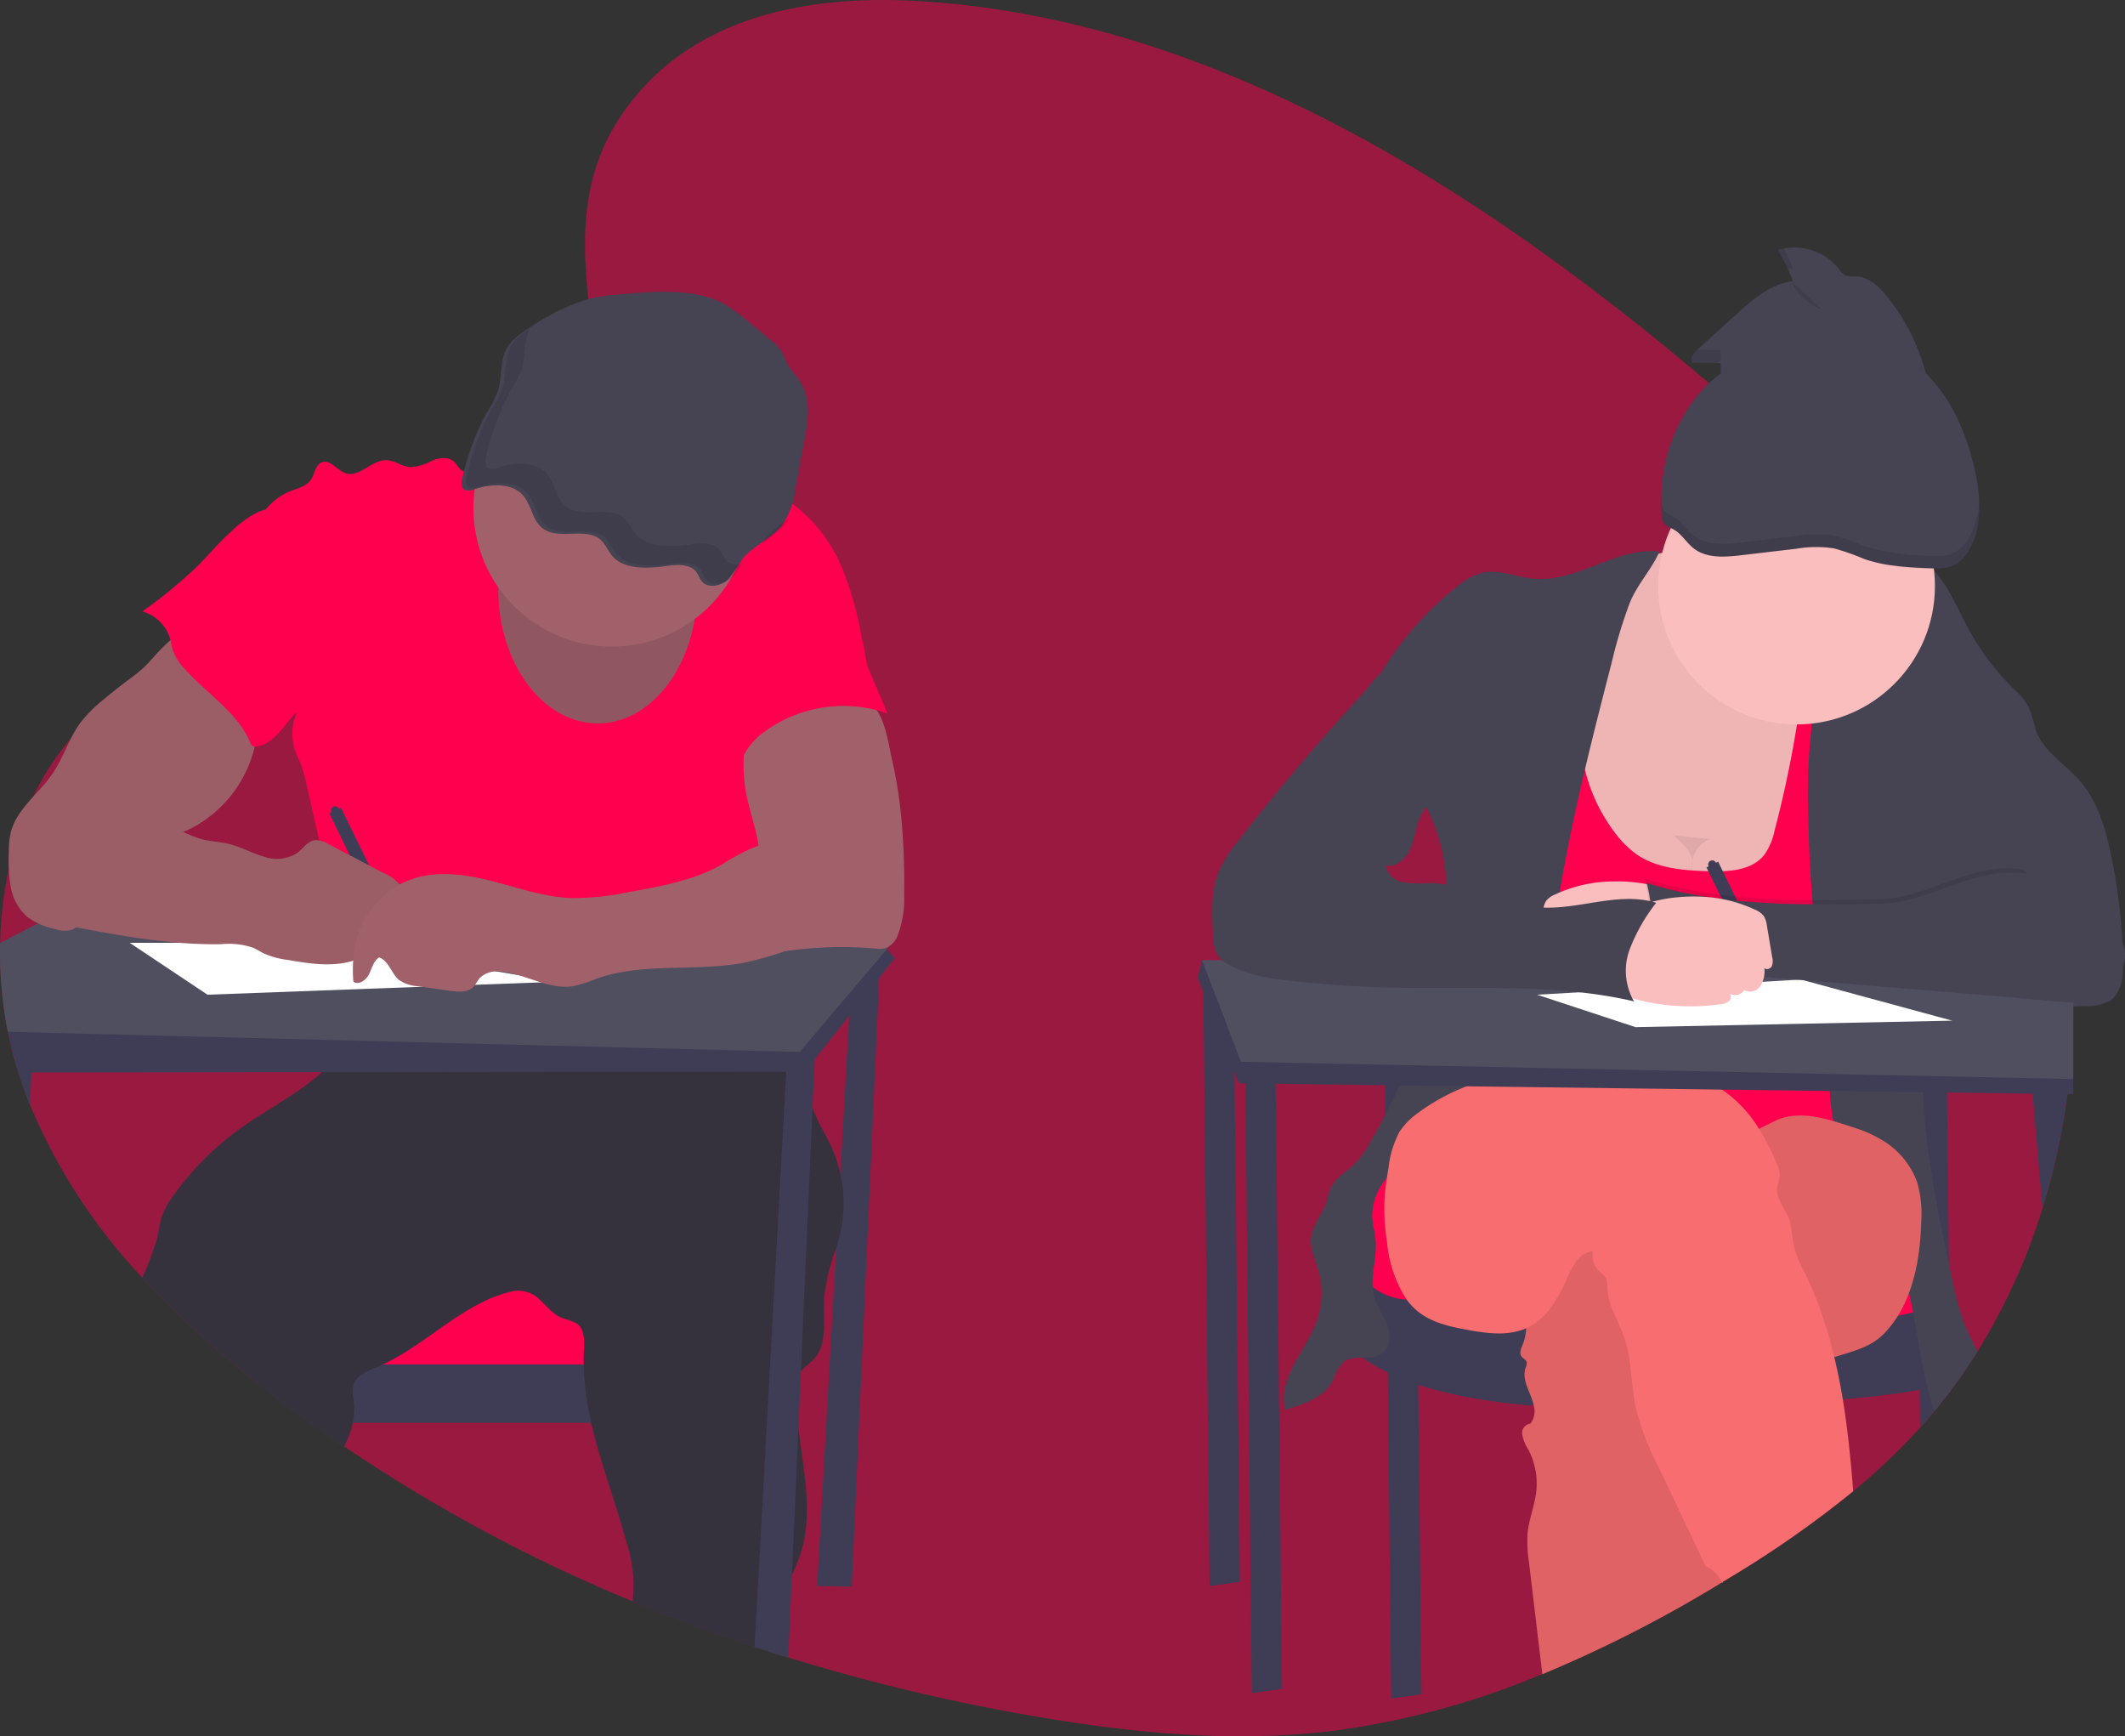 <svg xmlns="http://www.w3.org/2000/svg" width="299.998" height="245.075" viewBox="0 0 299.998 245.075">
  <rect x="0" y="0" width="299.998" height="245.075" fill="#333333" stroke="none"/>
  <g id="Special_Angkatan_Illustration_2" data-name="Special Angkatan Illustration 2" transform="translate(-0.001 -0.021)">
    <path id="Path_447" data-name="Path 447" d="M401.253,190.588v.556q-.049,4.816-.571,9.608a.34.34,0,0,1,0,.058c-.027.266-.058.528-.088.794-.052.449-.107.894-.168,1.343a96.6,96.6,0,0,1-3.519,16.112h0a86.89,86.89,0,0,1-9.187,20.23q-1.807,2.9-3.849,5.613h0c-.726.958-1.468,1.9-2.234,2.817q-.806.968-1.642,1.9l-.348.385A90.559,90.559,0,0,1,370.185,259a148.5,148.5,0,0,1-17.419,12.19c-.342.211-.687.418-1.032.61a.5.5,0,0,1-.076.046,183.69,183.69,0,0,1-25.364,12.963,115.043,115.043,0,0,1-29.539,8.009c-14.107,1.734-28.385.323-42.407-2.1a275.582,275.582,0,0,1-34.49-8.241L218,281.894q-1.447-.461-2.89-.94-8.72-2.884-17.245-6.41a226.679,226.679,0,0,1-40.695-21.851q-2.442-1.642-4.813-3.357-3.315-2.387-6.55-4.914l-1.331-1.032a136.82,136.82,0,0,1-15.816-14.525,80.649,80.649,0,0,1-15.871-24.418q-.873-2.17-1.6-4.423l-.046-.15c-.244-.763-.47-1.526-.678-2.32q-.458-1.7-.8-3.449c-.049-.223-.092-.446-.131-.671a57.749,57.749,0,0,1-.961-11.882,54.938,54.938,0,0,1,1.221-10.377h0a46.814,46.814,0,0,1,3.458-10.246h0a36.931,36.931,0,0,1,5.289-8.159h0a31.2,31.2,0,0,1,4.984-4.658,40.711,40.711,0,0,1,10.789-5.543h0c1.789-.641,3.6-1.2,5.424-1.724,1.291-.372,2.588-.726,3.879-1.074l3.809-1.029c2.442-.665,4.884-1.349,7.289-2.088a82.1,82.1,0,0,0,18.924-8.039c.94-.571,1.9-1.2,2.857-1.868q1.831-1.273,3.614-2.765h0c1.2-1.007,2.381-2.085,3.5-3.226.174-.177.345-.354.516-.534.916-.964,1.8-1.975,2.628-3.025.4-.513.794-1.035,1.166-1.566.516-.736,1-1.483,1.456-2.253h0a23.059,23.059,0,0,0,3.5-12.56,19.318,19.318,0,0,0-.2-2.2c-.4-2.7-.778-5.326-1.059-7.9-1.178-10.643-.681-20.294,7.307-29.362,9.932-11.272,25.519-13.57,39.709-12.67C279.654,51.283,317,74.705,349.82,102.59q4.258,3.614,8.412,7.325,1.047.934,2.1,1.88c5.189,4.673,10.3,9.52,15.056,14.712.385.421.769.842,1.148,1.267.232.262.467.522.7.787q2.225,2.518,4.319,5.158a97.718,97.718,0,0,1,9.865,14.956,84.9,84.9,0,0,1,8.662,26.453h0a94.27,94.27,0,0,1,1.047,10.124c.052,1,.085,2,.1,3v.958C401.256,189.672,401.256,190.124,401.253,190.588Z" transform="translate(-108.55 -48.49)" fill="#ff004f" opacity="0.5"/>
    <path id="Path_448" data-name="Path 448" d="M382.863,445.961l-4.884,86.923,4.884.064,3.968-88.208Z" transform="translate(-262.612 -308.982)" fill="#3f3d56"/>
    <rect id="Rectangle_129" data-name="Rectangle 129" width="60.433" height="13.124" transform="translate(41.81 181.019)" fill="#ff004f"/>
    <path id="Path_449" data-name="Path 449" d="M299.516,679.51v8.241H237.09q-3.315-2.387-6.55-4.914V679.51Z" transform="translate(-193.305 -486.895)" fill="#3f3d56"/>
    <path id="Path_450" data-name="Path 450" d="M272.99,537.891c-.171.791-.394,1.572-.629,2.35a30.638,30.638,0,0,0-1.688,6.806c-.217,3.089.61,6.681-1.526,8.925-.549.58-1.267,1.013-1.758,1.633a2.844,2.844,0,0,0-.208.305,4.73,4.73,0,0,0-.5,2.442,42.733,42.733,0,0,0,.345,5.3c.723,6.043,2.152,12.1.275,17.8a27.459,27.459,0,0,1-1.187,2.9,22.687,22.687,0,0,0-2.213,6.184,38.961,38.961,0,0,0-.165,4.929q-1.447-.461-2.89-.94-8.72-2.884-17.245-6.409c.015-.082.031-.168.043-.25a19.445,19.445,0,0,0-.888-8.143c-1.526-5.613-3.687-11.171-4.966-16.824a42.576,42.576,0,0,1-1.01-6.715c-.037-.507-.058-1.016-.061-1.526-.015-.665,0-1.331.027-2,.064-1.34.122-2.93-.949-3.745a8.212,8.212,0,0,0-2.054-.787c-1.325-.516-2.231-1.712-3.281-2.671a4.3,4.3,0,0,0-3.843-1.129c-6.861,1.572-11.9,7.392-18.289,10.335-.247.116-.494.226-.745.33a10.846,10.846,0,0,0-2.341,1.2,2.667,2.667,0,0,0-1.05,1.48,5.538,5.538,0,0,0,.058,1.99,10.16,10.16,0,0,1-.137,3.245,9.9,9.9,0,0,1-.327,1.221c-.244.723-.571,1.431-.882,2.137q-2.442-1.642-4.813-3.357-3.315-2.387-6.55-4.914l-1.309-1.053a136.821,136.821,0,0,1-15.816-14.525A55.291,55.291,0,0,0,176.462,539c.256-1.077.351-2.2.705-3.244a11.666,11.666,0,0,1,1.685-3.022,40.9,40.9,0,0,1,9.382-9.389c3.782-2.71,8.149-4.883,11.553-7.96a18.228,18.228,0,0,0,3.531-4.185,2.623,2.623,0,0,0,.162-.305,6.334,6.334,0,0,0,.546-1.746c.244-1.367.208-2.869.33-4.181a44.6,44.6,0,0,0,12.554.378c4.868-.546,9.63-1.9,14.5-2.423.366-.043.736-.076,1.1-.107,1.56-.125,3.122-.153,4.688-.134,1.309,0,2.619.058,3.928.1l14.415.488a14.15,14.15,0,0,1,4.713.7,10.3,10.3,0,0,1,4.31,3.589c.143.2.287.391.421.592a18.615,18.615,0,0,1,2.222,4.392c.058.159.113.305.165.479.137.424.256.852.363,1.285.082.339.156.677.223,1.019a43.782,43.782,0,0,0,1.065,5.051c.037.119.076.238.119.354.638,1.789,1.7,3.391,2.5,5.109a18.975,18.975,0,0,1,1.312,3.885A19.2,19.2,0,0,1,272.99,537.891Z" transform="translate(-154.314 -364.033)" fill="#35323e"/>
    <path id="Path_451" data-name="Path 451" d="M264.466,259.043c-1.288-1.026-3.156-.275-4.664.388a29.932,29.932,0,0,1-3.895,1.407,1.645,1.645,0,0,1-.855.089c-.61-.147-.867-.87-1.322-1.309-.791-.76-2.085-.58-3.1-.168a7.084,7.084,0,0,1-3.119.916c-1.166-.092-2.179-.952-3.357-.98-2.075-.049-3.818,2.509-5.781,1.831-1.2-.412-2.137-1.969-3.315-1.526-.916.348-1,1.615-1.551,2.442-.65.965-1.917,1.236-3,1.663a8.619,8.619,0,0,0-5.231,8.8c.247,2.011,1.221,3.855,1.865,5.775,1.911,5.582,1.254,11.879,3.663,17.263.305-.287.476-.394.772-.678a7.063,7.063,0,0,0-.412,5.067c.253.845.665,1.633.977,2.46a22.05,22.05,0,0,1,.781,2.839l2.655,11.714a76.067,76.067,0,0,1,2.259,13.845,40.408,40.408,0,0,1-.7,9.1c4.81-.8,9.212-2.93,14.086-2.9a39.272,39.272,0,0,1,5.335.549,109.817,109.817,0,0,0,15.606,1.059,6.2,6.2,0,0,0,2.393-.336,17.958,17.958,0,0,0,1.856-1.166,8.209,8.209,0,0,1,4.178-.916c6.529-.119,12.819,2.271,19.305,3.113a23.243,23.243,0,0,0,.748-17.434,26.034,26.034,0,0,1-1.6-5.051,25.543,25.543,0,0,1-.073-3.244,23.537,23.537,0,0,0-1.474-8.113,8.34,8.34,0,0,1-.794-3.135,7.123,7.123,0,0,1,1.1-3.052,21.182,21.182,0,0,1,9.019-9.846l4.71-3.162a46.465,46.465,0,0,0-3.2-12.1,21.509,21.509,0,0,0-7.792-9.37,25.747,25.747,0,0,0-3.681-1.831,17.1,17.1,0,0,0-5.57-1.526,29.528,29.528,0,0,0-6.532.83C277.926,263.5,269.887,263.355,264.466,259.043Z" transform="translate(-189.607 -194.413)" fill="#ff004f"/>
    <path id="Path_452" data-name="Path 452" d="M237.156,488.4l-2.24,2.829-4.224,5.332-4.883,6.162-1.364,1.721H221.8l-65.527.076-41.037.046H113.4c-.244-.763-.47-1.526-.678-2.32q-.458-1.7-.8-3.449c-.049-.223-.092-.446-.131-.671l14.889-9.733,5.6-.03h0l17.123-.1h0l9.562-.055H161.8l6.373-.034h0l48.573-.278h0l2.484-.015h1.077l2.854-.015,10.619-.061,2.039-.775.15.159Z" transform="translate(-110.8 -353.164)" fill="#3f3d56"/>
    <path id="Path_453" data-name="Path 453" d="M233.99,456.655l-.253.305-1.667,1.963-3.431,4.05-7.194,8.482-63.73-1.627-48.057-1.221c-.049-.223-.092-.446-.131-.671a57.75,57.75,0,0,1-.961-11.882l5.329-2.729,1.221-.629,9.5-4.883,8.339-4.273,21.75,2.826,4.816.626,2.179.281,3.19.415.269.037,50.016,6.486,5.528.717,3.244.421,10,1.3Z" transform="translate(-108.55 -322.948)" fill="#504f60"/>
    <path id="Path_454" data-name="Path 454" d="M466.111,534.51l-.052,1.2-.305,6.773-1.642,37.237-.348,8.049-.916,20.706-.516,11.7-1.862-.583q-1.447-.461-2.89-.94l4.465-81.188.095-1.7,1.966-.61Z" transform="translate(-351.048 -386.152)" fill="#3f3d56"/>
    <path id="Path_455" data-name="Path 455" d="M117.472,534.22l-.137,3.135-.2,4.578q-.873-2.17-1.6-4.423l-.046-.15c-.244-.763-.47-1.526-.678-2.32Z" transform="translate(-112.898 -385.951)" fill="#3f3d56"/>
    <ellipse id="Ellipse_20" data-name="Ellipse 20" cx="14.04" cy="18.924" rx="14.04" ry="18.924" transform="translate(70.348 64.273)" fill="#a1616a"/>
    <ellipse id="Ellipse_21" data-name="Ellipse 21" cx="14.04" cy="18.924" rx="14.04" ry="18.924" transform="translate(70.348 64.273)" opacity="0.1"/>
    <circle id="Ellipse_22" data-name="Ellipse 22" cx="19.534" cy="19.534" r="19.534" transform="translate(66.838 52.217)" fill="#a1616a"/>
    <path id="Path_456" data-name="Path 456" d="M343.648,183.89a25.012,25.012,0,0,0-3.544.54,28.691,28.691,0,0,0-8.36,4.053,9.949,9.949,0,0,0-3.089,2.582c-1.3,1.938-.8,4.4-1.526,6.556a18.881,18.881,0,0,1-1.663,3.125,37.212,37.212,0,0,0-3.3,8.986c-.171.635-.22,1.5.473,1.74a1.907,1.907,0,0,0,1.184-.134c2.188-.723,4.969-.931,6.593.537s1.486,4.072,3.418,5.189c2.213,1.291,5.668-.269,7.676,1.254.861.653,1.172,1.7,1.877,2.488,1.642,1.831,4.8,1.743,7.429,1.373,1.508-.214,3.357-.357,4.273.7.44.5.565,1.187,1.074,1.639.916.818,2.591.4,3.486-.436a23.447,23.447,0,0,0,2.066-2.918c1.45-1.831,4-2.829,5.494-4.639a11.176,11.176,0,0,0,1.972-5.28l1.273-6.834c.516-2.771.986-5.8-.574-8.241-.556-.879-1.352-1.636-1.831-2.546-.321-.61-.5-1.254-.873-1.831a7.6,7.6,0,0,0-1.566-1.581l-3.012-2.494a25.334,25.334,0,0,0-3.293-2.442C355,182.773,348.562,183.433,343.648,183.89Z" transform="translate(-256.888 -142.246)" fill="#464353"/>
    <path id="Path_457" data-name="Path 457" d="M133.777,341.42c-.723.769-1.392,1.6-2.167,2.32a26.227,26.227,0,0,1-2.137,1.709q-1.795,1.343-3.51,2.781a19.656,19.656,0,0,0-3.217,3.214c-1.63,2.188-2.4,4.911-3.928,7.173-1.349,2.005-3.251,3.589-4.621,5.579a8.631,8.631,0,0,0-1.319,2.768,12.862,12.862,0,0,0-.272,2.927,21.739,21.739,0,0,0,.278,4.819,7.309,7.309,0,0,0,2.292,4.163,10.057,10.057,0,0,0,4.093,1.77,3.685,3.685,0,0,0,2.277.064,3.755,3.755,0,0,0,1.325-1.117l3.715-4.273c2.484-2.869,5.067-5.8,8.476-7.478,1.068-.522,2.195-.916,3.266-1.422a17.589,17.589,0,0,0,9-11.553c.305-1.193.5-2.411.7-3.629l.537-3.339a1.065,1.065,0,0,0,0-.51,1.1,1.1,0,0,0-.391-.464,64.734,64.734,0,0,1-7.246-6.837,16.729,16.729,0,0,0-1.642-1.88c-.769-.61-.711-.565-1.636,0a19.617,19.617,0,0,0-3.87,3.214Z" transform="translate(-111.357 -249.458)" fill="#a1616a"/>
    <path id="Path_458" data-name="Path 458" d="M262.207,421.755a.574.574,0,1,0-1.032.5l-.305.15,9.1,18.655,1.645-.8-9.1-18.667Z" transform="translate(-214.378 -307.573)" fill="#3f3d56"/>
    <path id="Path_459" data-name="Path 459" d="M133.777,341.42c-.723.769-1.392,1.6-2.167,2.32a26.227,26.227,0,0,1-2.137,1.709q-1.795,1.343-3.51,2.781a19.656,19.656,0,0,0-3.217,3.214c-1.63,2.188-2.4,4.911-3.928,7.173-1.349,2.005-3.251,3.589-4.621,5.579a8.631,8.631,0,0,0-1.319,2.768,12.862,12.862,0,0,0-.272,2.927,21.739,21.739,0,0,0,.278,4.819,7.309,7.309,0,0,0,2.292,4.163,10.057,10.057,0,0,0,4.093,1.77,3.685,3.685,0,0,0,2.277.064,3.755,3.755,0,0,0,1.325-1.117l3.715-4.273c2.484-2.869,5.067-5.8,8.476-7.478,1.068-.522,2.195-.916,3.266-1.422a17.589,17.589,0,0,0,9-11.553c.305-1.193.5-2.411.7-3.629l.537-3.339a1.065,1.065,0,0,0,0-.51,1.1,1.1,0,0,0-.391-.464,64.734,64.734,0,0,1-7.246-6.837,16.729,16.729,0,0,0-1.642-1.88c-.769-.61-.711-.565-1.636,0a19.617,19.617,0,0,0-3.87,3.214Z" transform="translate(-111.357 -249.458)" opacity="0.04"/>
    <path id="Path_460" data-name="Path 460" d="M475.141,399.116a14.251,14.251,0,0,1-.916,5.729,3.051,3.051,0,0,1-1.7,1.779,3.948,3.948,0,0,1-1.493.055,53.923,53.923,0,0,0-17.852,1.416c1.557-3.113.662-6.846,1.093-10.3.119-.943.336-1.871.418-2.817.305-3.357-1.132-6.617-1.792-9.932a22.219,22.219,0,0,1,0-8.693,5.8,5.8,0,0,1,.748-2.091,4.907,4.907,0,0,1,1.715-1.493,14.4,14.4,0,0,1,8.165-1.383c1.871.125,5.622-.052,7.182,1.1,1.706,1.261,2.246,5.494,2.707,7.45a63.021,63.021,0,0,1,1.4,9.117A97.961,97.961,0,0,1,475.141,399.116Z" transform="translate(-347.501 -272.774)" fill="#a1616a"/>
    <path id="Path_461" data-name="Path 461" d="M59.98,436.03l10.988,7.325,49.445-1.831L87.755,436.03Z" transform="translate(-41.672 -302.93)" fill="#fff"/>
    <path id="Path_462" data-name="Path 462" d="M187.083,286.938c-1.8,1.59-3.333,3.464-5.042,5.158a69.386,69.386,0,0,1-7.661,6.272,5.7,5.7,0,0,1,3.968,4c.116.449.174.916.305,1.355a7.4,7.4,0,0,0,1.7,2.747c3.095,3.489,7.426,6.071,9.251,10.377a.959.959,0,0,0,.366.519.8.8,0,0,0,.473.055c1.651-.174,2.915-1.5,3.968-2.8a29.258,29.258,0,0,0,5.189-9.132,16.277,16.277,0,0,0,.076-10.377,26.564,26.564,0,0,0-2.4-4.679q-1.187-1.975-2.369-3.943c-.412-.693-.937-2.1-1.746-2.442C191.411,283.3,188.2,285.818,187.083,286.938Z" transform="translate(-154.286 -212.04)" fill="#ff004f"/>
    <path id="Path_463" data-name="Path 463" d="M464.03,344.4l2.6,6.1a18.872,18.872,0,0,0-17.062,2.365,9.585,9.585,0,0,0-3.507,4.081,1.783,1.783,0,0,1-1.767-.693,3.544,3.544,0,0,1-.653-1.868c-.241-2.344.647-4.642,1.526-6.834a9.84,9.84,0,0,1,1.557-2.906,9.092,9.092,0,0,1,2.655-1.9,59.132,59.132,0,0,1,9.63-4.255c1.4-.455,2.875-.446,3.663.867C463.582,340.924,463.316,342.731,464.03,344.4Z" transform="translate(-341.334 -249.773)" fill="#ff004f"/>
    <path id="Path_464" data-name="Path 464" d="M135.257,413.719c.65.519,1.221,1.132,1.889,1.627a13.493,13.493,0,0,0,2.246,1.26l3.009,1.447a16.866,16.866,0,0,0,2.915,1.184c1.288.345,2.64.379,3.934.7,1.633.4,3.125,1.242,4.734,1.728a5.474,5.474,0,0,0,4.835-.446c.839-.632,1.474-1.676,2.515-1.831a3.329,3.329,0,0,1,1.917.549l7.832,4.117a5.967,5.967,0,0,1,2.726,2.231c.552,1.059.18,2.668-.983,2.942a10.737,10.737,0,0,1-1.221.07.957.957,0,0,0-.9.693,1.391,1.391,0,0,0,.192.717,3,3,0,0,1,.046,2.552,1.825,1.825,0,0,1-2.216.916c.137,1.181-1.148,2.008-2.292,2.323-2.887.791-5.949.305-8.9-.2a12.2,12.2,0,0,1-3.394-.916c-.507-.247-.977-.565-1.489-.794a10.63,10.63,0,0,0-4.545-.516c-7.115.125-14.168-1.193-21.164-2.506a10.235,10.235,0,0,1-3.739-1.221c-2.137-1.392-2.93-4.249-2.579-6.776a20.344,20.344,0,0,1,2.893-7.038l1.633-2.878a3.7,3.7,0,0,1,.879-1.16C128.435,410.663,133.2,412.064,135.257,413.719Z" transform="translate(-116.885 -300.779)" fill="#a1616a"/>
    <path id="Path_465" data-name="Path 465" d="M135.257,413.719c.65.519,1.221,1.132,1.889,1.627a13.493,13.493,0,0,0,2.246,1.26l3.009,1.447a16.866,16.866,0,0,0,2.915,1.184c1.288.345,2.64.379,3.934.7,1.633.4,3.125,1.242,4.734,1.728a5.474,5.474,0,0,0,4.835-.446c.839-.632,1.474-1.676,2.515-1.831a3.329,3.329,0,0,1,1.917.549l7.832,4.117a5.967,5.967,0,0,1,2.726,2.231c.552,1.059.18,2.668-.983,2.942a10.737,10.737,0,0,1-1.221.07.957.957,0,0,0-.9.693,1.391,1.391,0,0,0,.192.717,3,3,0,0,1,.046,2.552,1.825,1.825,0,0,1-2.216.916c.137,1.181-1.148,2.008-2.292,2.323-2.887.791-5.949.305-8.9-.2a12.2,12.2,0,0,1-3.394-.916c-.507-.247-.977-.565-1.489-.794a10.63,10.63,0,0,0-4.545-.516c-7.115.125-14.168-1.193-21.164-2.506a10.235,10.235,0,0,1-3.739-1.221c-2.137-1.392-2.93-4.249-2.579-6.776a20.344,20.344,0,0,1,2.893-7.038l1.633-2.878a3.7,3.7,0,0,1,.879-1.16C128.435,410.663,133.2,412.064,135.257,413.719Z" transform="translate(-116.885 -300.779)" opacity="0.04"/>
    <path id="Path_466" data-name="Path 466" d="M333.536,433.358c-1.59.751-3.415.824-5.076,1.4a30.061,30.061,0,0,0-4.594,2.46c-3.968,2.216-8.546,3.052-13.042,3.849a38.049,38.049,0,0,1-8.241.861c-3.718-.159-7.289-1.4-10.89-2.332s-7.444-1.563-11.012-.513a12.4,12.4,0,0,0-8.088,7.762,17.878,17.878,0,0,0-.708,6.874c.751.552,1.8-.214,2.21-1.053s.632-1.868,1.425-2.356c1.377.467,1.712,2.3,2.848,3.208a5.142,5.142,0,0,0,2.555.845l4.639.659c1.117.159,2.414.266,3.223-.522.394-.382.61-.916.971-1.325a3.6,3.6,0,0,1,3.07-.849c3.431.342,6.648,2.567,10.054,2.039a19.069,19.069,0,0,0,3.379-1.074c6.62-2.338,13.976-.916,20.865-2.256a46.561,46.561,0,0,0,7.658-2.365,15.485,15.485,0,0,0,3.892-1.929,8.192,8.192,0,0,0,3.162-7.267,8.308,8.308,0,0,0-2.933-5.384,10.384,10.384,0,0,0-1.886-1.621C335.785,431.929,334.58,432.866,333.536,433.358Z" transform="translate(-221.993 -315.143)" fill="#a1616a"/>
    <g id="Group_32" data-name="Group 32" transform="translate(65.777 46.369)" opacity="0.1">
      <path id="Path_467" data-name="Path 467" d="M360.9,233.214c-.51-.452-.635-1.138-1.074-1.639-.916-1.059-2.765-.916-4.273-.7-2.628.369-5.8.455-7.429-1.373-.705-.787-1.016-1.831-1.877-2.488-2.008-1.526-5.463.037-7.676-1.254-1.932-1.126-1.807-3.739-3.418-5.189s-4.4-1.261-6.593-.537a1.908,1.908,0,0,1-1.184.134c-.693-.244-.644-1.1-.473-1.74a37.209,37.209,0,0,1,3.3-8.986,18.884,18.884,0,0,0,1.663-3.125c.662-1.935.324-4.124,1.193-5.955a8.218,8.218,0,0,0-2.408,2.137c-1.3,1.938-.8,4.4-1.526,6.556a18.883,18.883,0,0,1-1.663,3.125,37.208,37.208,0,0,0-3.3,8.986c-.171.635-.22,1.5.473,1.74a1.908,1.908,0,0,0,1.184-.134c2.188-.723,4.969-.931,6.593.537s1.486,4.072,3.418,5.189c2.213,1.291,5.668-.269,7.676,1.254.861.653,1.172,1.7,1.877,2.488,1.642,1.831,4.8,1.743,7.429,1.373,1.508-.214,3.357-.357,4.273.7.44.5.565,1.187,1.074,1.639.916.818,2.591.4,3.486-.436a9.257,9.257,0,0,0,1.459-2A2.271,2.271,0,0,1,360.9,233.214Z" transform="translate(-324.055 -200.36)"/>
      <path id="Path_468" data-name="Path 468" d="M461.756,290.691a8.68,8.68,0,0,0-.546.79,16.542,16.542,0,0,0,3.29-2.683,6.468,6.468,0,0,0,.61-.879A16.032,16.032,0,0,0,461.756,290.691Z" transform="translate(-419.348 -261.195)"/>
    </g>
    <path id="Path_469" data-name="Path 469" d="M556.48,446.53l.916,87.6,4.273-.61-.916-86.987Z" transform="translate(-386.631 -310.225)" fill="#3f3d56"/>
    <path id="Path_470" data-name="Path 470" d="M640.48,498.53l.916,87.6,4.273-.61-.916-86.987Z" transform="translate(-444.992 -346.354)" fill="#3f3d56"/>
    <path id="Path_471" data-name="Path 471" d="M999.749,591.257h0l-.018-1.682v-1l-.162-15.407-.253-24.088L999.273,547H995l.021,2,.134,12.9.058,5.585h0l.049,4.523.079,7.82.049,4.612h0v.488l.064,6.062.055,5.344.348-.385q.839-.937,1.642-1.9Z" transform="translate(-724.438 -394.83)" fill="#3f3d56"/>
    <path id="Path_472" data-name="Path 472" d="M619.422,545.03l-2.442,3.65,2.442,16.631,20.755,5.68h33.574L693.9,572.21l9.6-6.568-1.66-11.281-7.325-9.331Z" transform="translate(-428.665 -378.661)" fill="#ff004f"/>
    <path id="Path_473" data-name="Path 473" d="M722.173,605.48l-1.221,10.139s-6.41,19.879,45.172,18.661,42.731-5.274,42.731-5.274l-.305-11.763s1.8,5.567-24.417,4.813-50.666-3.19-50.666-3.19S724.309,620.488,722.173,605.48Z" transform="translate(-533.858 -435.461)" fill="#3f3d56"/>
    <path id="Path_474" data-name="Path 474" d="M838.212,304.635a14.748,14.748,0,0,0-6.663,6.809,43.958,43.958,0,0,0-3.159,9.157,81.512,81.512,0,0,0-2.2,10c-.806,6.019-.2,12.346,2.564,17.751s7.875,9.767,13.857,10.808a25.5,25.5,0,0,0,7.02.082,57.076,57.076,0,0,0,12.395-2.732c4.2-1.419,8.564-3.6,10.432-7.63a17.065,17.065,0,0,0,1.123-7.566,80.489,80.489,0,0,0-3.147-20.691,17.617,17.617,0,0,0-2.417-5.567,17.065,17.065,0,0,0-4.5-3.968C856.376,306.28,846.993,300.643,838.212,304.635Z" transform="translate(-606.923 -225.498)" fill="#fbbebe"/>
    <path id="Path_475" data-name="Path 475" d="M838.212,304.635a14.748,14.748,0,0,0-6.663,6.809,43.958,43.958,0,0,0-3.159,9.157,81.512,81.512,0,0,0-2.2,10c-.806,6.019-.2,12.346,2.564,17.751s7.875,9.767,13.857,10.808a25.5,25.5,0,0,0,7.02.082,57.076,57.076,0,0,0,12.395-2.732c4.2-1.419,8.564-3.6,10.432-7.63a17.065,17.065,0,0,0,1.123-7.566,80.489,80.489,0,0,0-3.147-20.691,17.617,17.617,0,0,0-2.417-5.567,17.065,17.065,0,0,0-4.5-3.968C856.376,306.28,846.993,300.643,838.212,304.635Z" transform="translate(-606.923 -225.498)" opacity="0.05"/>
    <path id="Path_476" data-name="Path 476" d="M794.331,373.753a13.854,13.854,0,0,0,3.052,3.052c2.906,2.008,6.635,2.28,10.164,2.39,2.832.085,6.08-.076,7.856-2.286a9.15,9.15,0,0,0,1.483-3.5,155.281,155.281,0,0,0,4.243-23.126l8.082.027c3.5,14.977,3.211,30.546,2.906,45.926l-.442,22.427-5.207-.552c-12.364-1.309-24.747-2.619-37.179-2.845a212.68,212.68,0,0,0-21.829.72L778.8,382.272c1.471-4.383,2.958-8.824,3.3-13.43.5-6.681-1.376-13.735,1.221-19.915a2.422,2.422,0,0,1,.943-1.273,2.678,2.678,0,0,1,1.615-.125c1.026.137,4.16,0,4.9.656,1.1.952.372,1.1-.015,2.631a32.115,32.115,0,0,0-1.34,8.152A24.079,24.079,0,0,0,794.331,373.753Z" transform="translate(-566.347 -256.198)" fill="#ff004f"/>
    <path id="Path_477" data-name="Path 477" d="M964.877,424.341h0q2.042-2.71,3.849-5.613c-.61-1.306-1.282-2.582-1.816-3.916a39.349,39.349,0,0,1-1.752-6.364q-.238-1.1-.473-2.2c-1.709-7.969-3.315-16.051-3.647-24.131q-.046-1.007-.058-2.014V377.6c.037-1.831.153-3.678.363-5.515.04-.36.085-.72.134-1.08a1.554,1.554,0,0,1,.03-.235l20.755-.757h0l1.746-.064a6.4,6.4,0,0,0,3.458-.791c1.664-1.142,1.859-3.483,1.831-5.494a81.539,81.539,0,0,0-1.721-15.124c-.788-3.742-1.911-7.566-4.432-10.442-2.069-2.362-5.067-4.081-6.144-7.02a31.721,31.721,0,0,0-1.019-3.336,10.393,10.393,0,0,0-2.185-2.616,36.42,36.42,0,0,1-6.989-9.682c-1.236-2.491-2.576-5.238-4.191-6.959-.079-.088-.159-.171-.241-.25-1.373-1.358-2.945-1.953-4.807-1.029a6.158,6.158,0,0,0-.952.592h0a11.6,11.6,0,0,0-1.81,1.721,41.2,41.2,0,0,0-4.923,7.02,39,39,0,0,0-2.515,5.494,37.883,37.883,0,0,0-1.358,4.578c-.262,1.151-.47,2.314-.635,3.48a84.647,84.647,0,0,0-.525,13.289c.092,4.078.272,8.165.641,12.227q.137,1.474.305,2.945.336,2.909.83,5.8c.131.736.266,1.471.415,2.2.037.2.076.391.116.583l.018.082a49.6,49.6,0,0,1,.937,5.161q.037.327.055.65a25.183,25.183,0,0,1-.024,2.994c-.07,1.178-.18,2.353-.235,3.531a5.711,5.711,0,0,1-.021.61c-.015.6,0,1.19,0,1.786a28.3,28.3,0,0,0,.507,4.24,27.425,27.425,0,0,0,2.64,7.46c.116.22.235.436.354.65,1.547,2.765,3.5,5.3,4.932,8.131a35.1,35.1,0,0,1,2.747,8q.305,1.37.58,2.747c.284,1.465.537,2.942.8,4.42.024.146.052.305.079.439.345,1.96.708,3.91,1.175,5.824.272,1.114.577,2.213.934,3.293Z" transform="translate(-689.565 -227.915)" fill="#464353"/>
    <path id="Path_478" data-name="Path 478" d="M868.386,579.286c0,.275-.018.549-.03.827a39.162,39.162,0,0,1-.369,4,26.032,26.032,0,0,1-1.322,5.308,17.9,17.9,0,0,1-1.575,3.238,14.929,14.929,0,0,1-1.959,2.524c-1.831,1.9-4.468,2.512-7.02,3.315a17.271,17.271,0,0,0-3.385,1.383c-.192.107-.381.223-.565.345l-3.193,2.115a9.553,9.553,0,0,0-2.7,2.311,4.988,4.988,0,0,0-.305.516,11.7,11.7,0,0,0-.94,2.82c-1.66,6.916-3.324,13.839-4.462,20.859-.076.464-.15.931-.229,1.4l-.028.147a.755.755,0,0,0-.049-.1A183.685,183.685,0,0,1,814.9,643.254L813,627.383a19.2,19.2,0,0,1-.2-3.9c.18-2.054,1.016-4,1.242-6.049a10.307,10.307,0,0,0-1.09-5.82,6.364,6.364,0,0,1-.894-2.158,1.342,1.342,0,0,1,1.148-1.569,2.82,2.82,0,0,0,.479-2.518,7.316,7.316,0,0,0-.427-1.395c-.519-1.276-1.175-2.665-.729-3.968a1.483,1.483,0,0,0,.153-.763.124.124,0,0,0,0-.049c-.1-.342-.51-.491-.72-.781-.4-.54,0-1.276.244-1.9a7.241,7.241,0,0,0,.409-2.079c.034-.394.058-.791.1-1.181a11.906,11.906,0,0,1,.284-1.569,12.382,12.382,0,0,1,5.015-7.179c1.187-.8,2.509-1.383,3.721-2.137a34.088,34.088,0,0,0,3.547-2.747q4.032-3.357,8.384-6.33a105.885,105.885,0,0,1,9.681-5.878q1.068-.577,2.137-1.123,1.163-.61,2.341-1.157c2.515-1.2,5.369-.751,8.149.049,1.166.333,2.317.73,3.428,1.09a15.877,15.877,0,0,1,3.113,1.4,11.481,11.481,0,0,1,5.344,6.281.335.335,0,0,1,0,.052A15.985,15.985,0,0,1,868.386,579.286Z" transform="translate(-597.152 -406.917)" fill="#f86d70"/>
    <path id="Path_479" data-name="Path 479" d="M868.386,579.286c0,.275-.018.549-.03.827a39.162,39.162,0,0,1-.369,4,26.032,26.032,0,0,1-1.322,5.308,17.9,17.9,0,0,1-1.575,3.238,14.929,14.929,0,0,1-1.959,2.524c-1.831,1.9-4.468,2.512-7.02,3.315a17.271,17.271,0,0,0-3.385,1.383c-.192.107-.381.223-.565.345l-3.193,2.115a9.553,9.553,0,0,0-2.7,2.311,4.988,4.988,0,0,0-.305.516,11.7,11.7,0,0,0-.94,2.82c-1.66,6.916-3.324,13.839-4.462,20.859-.076.464-.15.931-.229,1.4l-.028.147a.755.755,0,0,0-.049-.1A183.685,183.685,0,0,1,814.9,643.254L813,627.383a19.2,19.2,0,0,1-.2-3.9c.18-2.054,1.016-4,1.242-6.049a10.307,10.307,0,0,0-1.09-5.82,6.364,6.364,0,0,1-.894-2.158,1.342,1.342,0,0,1,1.148-1.569,2.82,2.82,0,0,0,.479-2.518,7.316,7.316,0,0,0-.427-1.395c-.519-1.276-1.175-2.665-.729-3.968a1.483,1.483,0,0,0,.153-.763.124.124,0,0,0,0-.049c-.1-.342-.51-.491-.72-.781-.4-.54,0-1.276.244-1.9a7.241,7.241,0,0,0,.409-2.079c.034-.394.058-.791.1-1.181a11.906,11.906,0,0,1,.284-1.569,12.382,12.382,0,0,1,5.015-7.179c1.187-.8,2.509-1.383,3.721-2.137a34.088,34.088,0,0,0,3.547-2.747q4.032-3.357,8.384-6.33a105.885,105.885,0,0,1,9.681-5.878q1.068-.577,2.137-1.123,1.163-.61,2.341-1.157c2.515-1.2,5.369-.751,8.149.049,1.166.333,2.317.73,3.428,1.09a15.877,15.877,0,0,1,3.113,1.4,11.481,11.481,0,0,1,5.344,6.281.335.335,0,0,1,0,.052A15.985,15.985,0,0,1,868.386,579.286Z" transform="translate(-597.152 -406.917)" opacity="0.1"/>
    <path id="Path_480" data-name="Path 480" d="M899.207,446.755a.574.574,0,1,0-1.032.5l-.305.15,9.1,18.655,1.645-.8-9.1-18.667Z" transform="translate(-656.953 -324.942)" fill="#3f3d56"/>
    <circle id="Ellipse_23" data-name="Ellipse 23" cx="19.534" cy="19.534" r="19.534" transform="translate(234.098 63.205)" fill="#fbbebe"/>
    <path id="Path_481" data-name="Path 481" d="M921.881,198.66a25.941,25.941,0,0,0-.69-4.606c-1.148-4.935-3.245-9.794-6.855-13.338a26.716,26.716,0,0,0-.8-2.561.523.523,0,0,0-.021-.061,28.663,28.663,0,0,0-4.609-8.171c-1.145-1.422-2.628-2.826-4.453-2.881a3.61,3.61,0,0,1-1.526-.165,2.746,2.746,0,0,1-.852-.873,7.994,7.994,0,0,0-7.74-2.9l-.189.04c-.107.021-.214.046-.305.073s-.256.073-.385.113q.211.348.412.705.543.968,1.007,1.978.385.842.711,1.712c-3.125.357-5.671,2.576-8,4.688l-5.476,4.969a.236.236,0,0,0-.027.027l-.159.153c-.04.04-.079.079-.116.122a.26.26,0,0,0-.04.043c-.046.049-.089.1-.131.153a2.3,2.3,0,0,0-.2.305,1.133,1.133,0,0,0-.079.143.315.315,0,0,0-.021.046,1.137,1.137,0,0,0-.052.128.042.042,0,0,0,0,.018.731.731,0,0,0-.021.076.916.916,0,0,0,.052.647l3.611.04h.424c.018.482.034.968.052,1.45a20.567,20.567,0,0,0-1.648,1.373,17.9,17.9,0,0,0-1.609,1.7,23.423,23.423,0,0,0-5.128,14.132v1.868c0,.305.027.61.052.916a2.286,2.286,0,0,0,.305,1.132,1.064,1.064,0,0,0,.085.11,2.106,2.106,0,0,0,.647.476l.263.128h0c.131.064.256.125.379.2,1.151.65,1.831,1.9,2.878,2.71.061.046.122.092.183.131l.137.092.085.055.116.067a2.474,2.474,0,0,0,.235.125h0l.146.073h.024c.122.055.244.107.369.153l.174.061.052.018c.049.015.1.034.153.046q.156.046.305.082l.305.067c.119.021.241.043.363.058l.18.024.183.018q.436.04.879.046h0a21.979,21.979,0,0,0,2.768-.192l7.789-.916a16.783,16.783,0,0,1,5.314-.049,35.026,35.026,0,0,1,4.273,1.5c.323.113.647.217.974.305.119.034.241.07.363.1l.168.043.391.095c.14.034.281.067.421.095.2.043.394.079.592.116.134.027.272.049.409.073h.028l.391.061h.095l.29.04c.14.021.281.04.424.055q.467.058.934.1c.5.049,1.01.085,1.526.116l.507.031.507.024,1.526.067h.281a7.873,7.873,0,0,0,1.9-.1c.11-.021.217-.046.323-.076s.2-.061.305-.1a5.225,5.225,0,0,0,2.561-2.53c.122-.229.235-.458.339-.693s.2-.473.284-.711c.107-.305.2-.6.278-.9.024-.082.046-.165.064-.25s.061-.253.085-.382c.076-.351.134-.705.177-1.062a3.259,3.259,0,0,1,.04-.342c.027-.305.049-.589.061-.888v-.684C921.9,199.3,921.881,198.975,921.881,198.66Zm-7.826-18.222c-.247-.232-.5-.455-.757-.665a3.152,3.152,0,0,1,.754.665Z" transform="translate(-642.467 -128.014)" fill="#464353"/>
    <path id="Path_482" data-name="Path 482" d="M737.251,307.211c-2.3-.284-4.578-1.291-6.846-.8a9.489,9.489,0,0,0-3.776,2.094,45.911,45.911,0,0,0-10.612,12.132,6.409,6.409,0,0,0-.98,2.3,6.082,6.082,0,0,0,.421,2.832c2.088,6.168,6.553,11.321,8.586,17.507,2.137,6.507,1.395,13.619-.18,20.285a84.774,84.774,0,0,1-9.413,23.41,13.352,13.352,0,0,1-2.167,2.967c-1.111,1.068-2.6,1.831-3.263,3.229a14.472,14.472,0,0,0-.61,1.96c-.61,1.831-2.088,3.4-2.231,5.332-.107,1.474.592,2.869,1.016,4.273a11.775,11.775,0,0,1-.217,7.356c-1.547,4.243-5.595,8.1-4.42,12.462,2.622-.754,5.528-1.734,6.764-4.166a7.426,7.426,0,0,1,1.389-2.515c1.468-1.248,3.968-.119,5.528-1.267,1.178-.873,1.221-2.661.7-4.035s-1.428-2.582-1.831-4c-.7-2.549.421-5.244.214-7.878-.1-1.221-.473-2.39-.5-3.6a8.465,8.465,0,0,1,2.991-6.181A24.856,24.856,0,0,1,723.8,387.2l7.985-3.968c2.9-1.434,6.071-3.183,7.02-6.272a12.7,12.7,0,0,0,.382-3.6c.271-18.469,4.9-36.565,9.5-54.454a67.465,67.465,0,0,1,2.5-8.217c1.062-2.662,3.141-4.8,4.2-7.27C749.246,302.7,743.633,308.01,737.251,307.211Z" transform="translate(-521.109 -225.546)" fill="#464353"/>
    <path id="Path_483" data-name="Path 483" d="M813.588,590.242c.7,4.273,1.135,8.638,1.471,12.981a148.512,148.512,0,0,1-17.419,12.19c-.342.211-.687.418-1.032.61l-.027.146a.755.755,0,0,0-.049-.1,4.592,4.592,0,0,0-2.3-2.265q-3.379-7.1-6.751-14.193a37.279,37.279,0,0,1-3.052-7.89,1.208,1.208,0,0,0-.037-.177c-.464-2.137-.571-4.355-.879-6.519a18.837,18.837,0,0,0-.833-3.644c-.366-1.053-.87-2.075-1.315-3.1a10.339,10.339,0,0,1-1.032-3.925,2.565,2.565,0,0,0-.186-1.282,3.319,3.319,0,0,0-.833-.806,3.177,3.177,0,0,1-1.026-2.9c-1.831.095-2.863,2.063-3.6,3.733a20.358,20.358,0,0,1-2.613,4.578,8.684,8.684,0,0,1-2.894,2.408c-.1.049-.2.1-.305.14-2.549,1.123-5.524.726-8.287.22-2.414-.442-4.911-.992-6.852-2.494l-.207-.165a8.968,8.968,0,0,1-1.526-1.63,17.738,17.738,0,0,1-2.747-7.936c-.036-.263-.073-.525-.107-.787a29.35,29.35,0,0,1-.229-5.946c.037-.488.089-.977.153-1.462.043-.305.089-.635.14-.952a.086.086,0,0,1,0-.027c.079-.5.165-1.01.25-1.526a14.028,14.028,0,0,1,1.526-5,9.464,9.464,0,0,1,2.246-2.405c.33-.259.668-.507,1.01-.745.556-.385,1.126-.751,1.706-1.1a29.487,29.487,0,0,1,4.578-2.228c.378-.147.763-.284,1.148-.415a9.007,9.007,0,0,1,4.664-.369,24.531,24.531,0,0,0,4.175.244,105.235,105.235,0,0,0,10.75-1.2c4.963-.61,10.3-.684,14.623,1.831.208.119.409.244.611.375a18.084,18.084,0,0,1,5.247,5.546c.305.461.571.934.833,1.413a36.021,36.021,0,0,1,1.639,3.388,4.212,4.212,0,0,1,.455,1.831,2.387,2.387,0,0,1-.049.36c-.082.433-.247.855-.305,1.294-.192,1.663,1.221,3.052,1.749,4.636a22.719,22.719,0,0,1,.5,3.223,16.768,16.768,0,0,0,1.7,4.273,53.466,53.466,0,0,1,2.716,6.828c.531,1.627.986,3.278,1.386,4.945q.2.8.369,1.609C813.075,587.34,813.347,588.787,813.588,590.242Z" transform="translate(-553.43 -392.714)" fill="#f86d70"/>
    <path id="Path_484" data-name="Path 484" d="M677.594,460.817v2.137l-.394-.006-.44-.006-4.908-.061-12.093-.159-3.394-.043-.879-.012-5.094-.064-7.179-.095-15.23-.2-26.429-.342-9.538-.122-3.827-.049-3.522-.046-2.195-.031-2.079-.027-15.41-.2-4.273-.055-.931-.012-.6-1.56-4.392-11.327-.8-2.069.61-2.442,2.747,1.831,1.691.211,27.839,3.461,5.225.65,11.079,1.38,10.854,1.349,4.255.528,25.177,3.132,7.035.876,5.824.723,20.706,2.576Z" transform="translate(-384.894 -308.488)" fill="#3f3d56"/>
    <path id="Path_485" data-name="Path 485" d="M555.98,444.03l5.494,14.345,117.509,2.442V445.251Z" transform="translate(-386.283 -308.488)" fill="#504f60"/>
    <path id="Path_486" data-name="Path 486" d="M575.98,496.03l.916,87.6,4.273-.61-.916-86.987Z" transform="translate(-400.179 -344.617)" fill="#3f3d56"/>
    <path id="Path_487" data-name="Path 487" d="M1053.935,551.384h-.439a96.6,96.6,0,0,1-3.519,16.112l-1.389-16.177-.058-.69,5.134-.592.171-.018Z" transform="translate(-761.629 -396.928)" fill="#3f3d56"/>
    <path id="Path_488" data-name="Path 488" d="M769.582,458.829l-44.715.916-13.888-4.578,37.237-2.137Z" transform="translate(-493.974 -314.742)" fill="#fff"/>
    <path id="Path_489" data-name="Path 489" d="M822.07,457.963a3,3,0,0,0-1.221.87,3.223,3.223,0,0,0-.455,1.386l-.751,4.478a1.981,1.981,0,0,0,.058,1.242c.2.375.763.571,1.047.259a4.02,4.02,0,0,0,.549,2.524,1.76,1.76,0,0,0,2.3.592,1.489,1.489,0,0,0,2.243.348c-.433.147-.464.809-.156,1.145a1.993,1.993,0,0,0,1.245.5,30.458,30.458,0,0,0,15.841-1.993c.473-.2-.772-6.028-.9-6.626-.305-1.407-.458-3.125-1.645-4.072-2.839-2.265-7.881-2.71-11.339-2.442A19.535,19.535,0,0,0,822.07,457.963Z" transform="translate(-602.552 -331.676)" fill="#fbbebe"/>
    <path id="Path_490" data-name="Path 490" d="M901.6,454.431c-11.04.211-22.308.391-32.845-2.915a22.28,22.28,0,0,1-.2,11.864l51.619,4.273c2.188.18,11.263,1.206,13.4.69s-17.9-7.115-17.092-9.157c2.225-5.625,9.678-8.922,4.31-9.132C914.006,449.785,908.424,454.3,901.6,454.431Z" transform="translate(-636.583 -327.466)" opacity="0.1"/>
    <path id="Path_491" data-name="Path 491" d="M902.6,456.431c-11.04.211-22.308.391-32.845-2.915a22.282,22.282,0,0,1-.2,11.864l51.619,4.273c2.188.18,11.263,1.221,13.4.69s1.633-3.147,2.442-5.189c2.225-5.625-9.856-12.889-15.224-13.1C915.006,451.785,909.424,456.3,902.6,456.431Z" transform="translate(-637.277 -328.855)" fill="#464353"/>
    <path id="Path_492" data-name="Path 492" d="M872.953,464.963a2.987,2.987,0,0,1,1.221.87,3.266,3.266,0,0,1,.458,1.386l.751,4.478a2,2,0,0,1-.058,1.242c-.2.375-.766.571-1.047.259a4.041,4.041,0,0,1-.549,2.524,1.763,1.763,0,0,1-2.3.592,1.489,1.489,0,0,1-2.243.348c.433.147.467.809.159,1.145a2,2,0,0,1-1.248.5,30.446,30.446,0,0,1-15.838-1.993c-.473-.2.769-6.028.9-6.626.305-1.407.458-3.125,1.645-4.072,2.836-2.265,7.881-2.71,11.339-2.442a19.533,19.533,0,0,1,6.816,1.792Z" transform="translate(-625.188 -336.539)" fill="#fbbebe"/>
    <path id="Path_493" data-name="Path 493" d="M672.911,381.931a19.536,19.536,0,0,0-2.683,4.163c-1.248,2.906-1.065,6.2-.858,9.352a5.456,5.456,0,0,0,.61,2.61,4.408,4.408,0,0,0,1.593,1.358c2.643,1.5,5.738,1.95,8.76,2.286q6.941.769,13.93.937c11.543.281,23.264-.662,34.508,1.953a8.644,8.644,0,0,1-.61-7.325,24.942,24.942,0,0,1,3.745-6.577c-5.146-1.63-10.664.916-16.054.662-5.534-.259-10.655-3.458-16.195-3.455a14.735,14.735,0,0,1-3.559-.137,2.964,2.964,0,0,1-2.384-2.347c1.477.333,2.878-.931,3.489-2.317s.72-2.951,1.312-4.346c1.474-3.47,5.457-5.079,7.936-7.936a1.944,1.944,0,0,0,.137-2.948c-2.06-2.747-5.164-4.273-7.743-6.41-.9-.745-2.707-3.553-3.714-3.812-1.868-.479-3.452,2.219-4.667,3.534Q681.265,371.172,672.911,381.931Z" transform="translate(-498.093 -263.228)" fill="#464353"/>
    <path id="Path_494" data-name="Path 494" d="M882.39,434.81a10.1,10.1,0,0,1,2.042,2.024,3.485,3.485,0,0,1,.638,2.729,4.078,4.078,0,0,1,2.543-4.221Z" transform="translate(-646.198 -316.883)" opacity="0.07"/>
    <g id="Group_33" data-name="Group 33" transform="translate(234.509 35.094)" opacity="0.1">
      <path id="Path_495" data-name="Path 495" d="M933,166.213a26.554,26.554,0,0,0-1.239-2.793,7.492,7.492,0,0,0-.891.229,25.833,25.833,0,0,1,1.413,2.7A5.117,5.117,0,0,1,933,166.213Z" transform="translate(-914.39 -163.42)"/>
      <path id="Path_496" data-name="Path 496" d="M995.87,212c.082.067.162.143.241.214a.436.436,0,0,0-.021-.058Q995.986,212.079,995.87,212Z" transform="translate(-959.551 -197.172)"/>
      <path id="Path_497" data-name="Path 497" d="M894.487,212.162c.159-.125.305-.256.476-.378l-.049-1.45-3.26-.034c-.528.485-1.09,1.181-.778,1.831Z" transform="translate(-886.542 -195.991)"/>
      <path id="Path_498" data-name="Path 498" d="M920.46,283.284a5.213,5.213,0,0,1-2.561,2.53,6.941,6.941,0,0,1-2.8.262,32.684,32.684,0,0,1-9.529-1.34,33.642,33.642,0,0,0-4.273-1.508,16.7,16.7,0,0,0-5.314.052l-7.789.916c-2.3.269-4.859.47-6.694-.94-1.05-.806-1.728-2.06-2.878-2.707a3.658,3.658,0,0,1-1.376-.916,2.286,2.286,0,0,1-.305-1.132c-.024-.32-.04-.641-.052-.961a25.838,25.838,0,0,0,.052,2.793,2.287,2.287,0,0,0,.305,1.132,3.659,3.659,0,0,0,1.377.916c1.151.647,1.831,1.9,2.878,2.707,1.831,1.41,4.4,1.221,6.694.94l7.789-.916a16.7,16.7,0,0,1,5.314-.052,34.542,34.542,0,0,1,4.273,1.508,32.334,32.334,0,0,0,9.529,1.34,7,7,0,0,0,2.8-.263,5.213,5.213,0,0,0,2.561-2.53,12.955,12.955,0,0,0,1.318-6.852A11.921,11.921,0,0,1,920.46,283.284Z" transform="translate(-876.877 -242.708)"/>
    </g>
    <path id="Path_499" data-name="Path 499" d="M937.56,179l4.273,3.968S938.17,181.442,937.56,179Z" transform="translate(-684.529 -139.151)" opacity="0.1"/>
  </g>
</svg>
